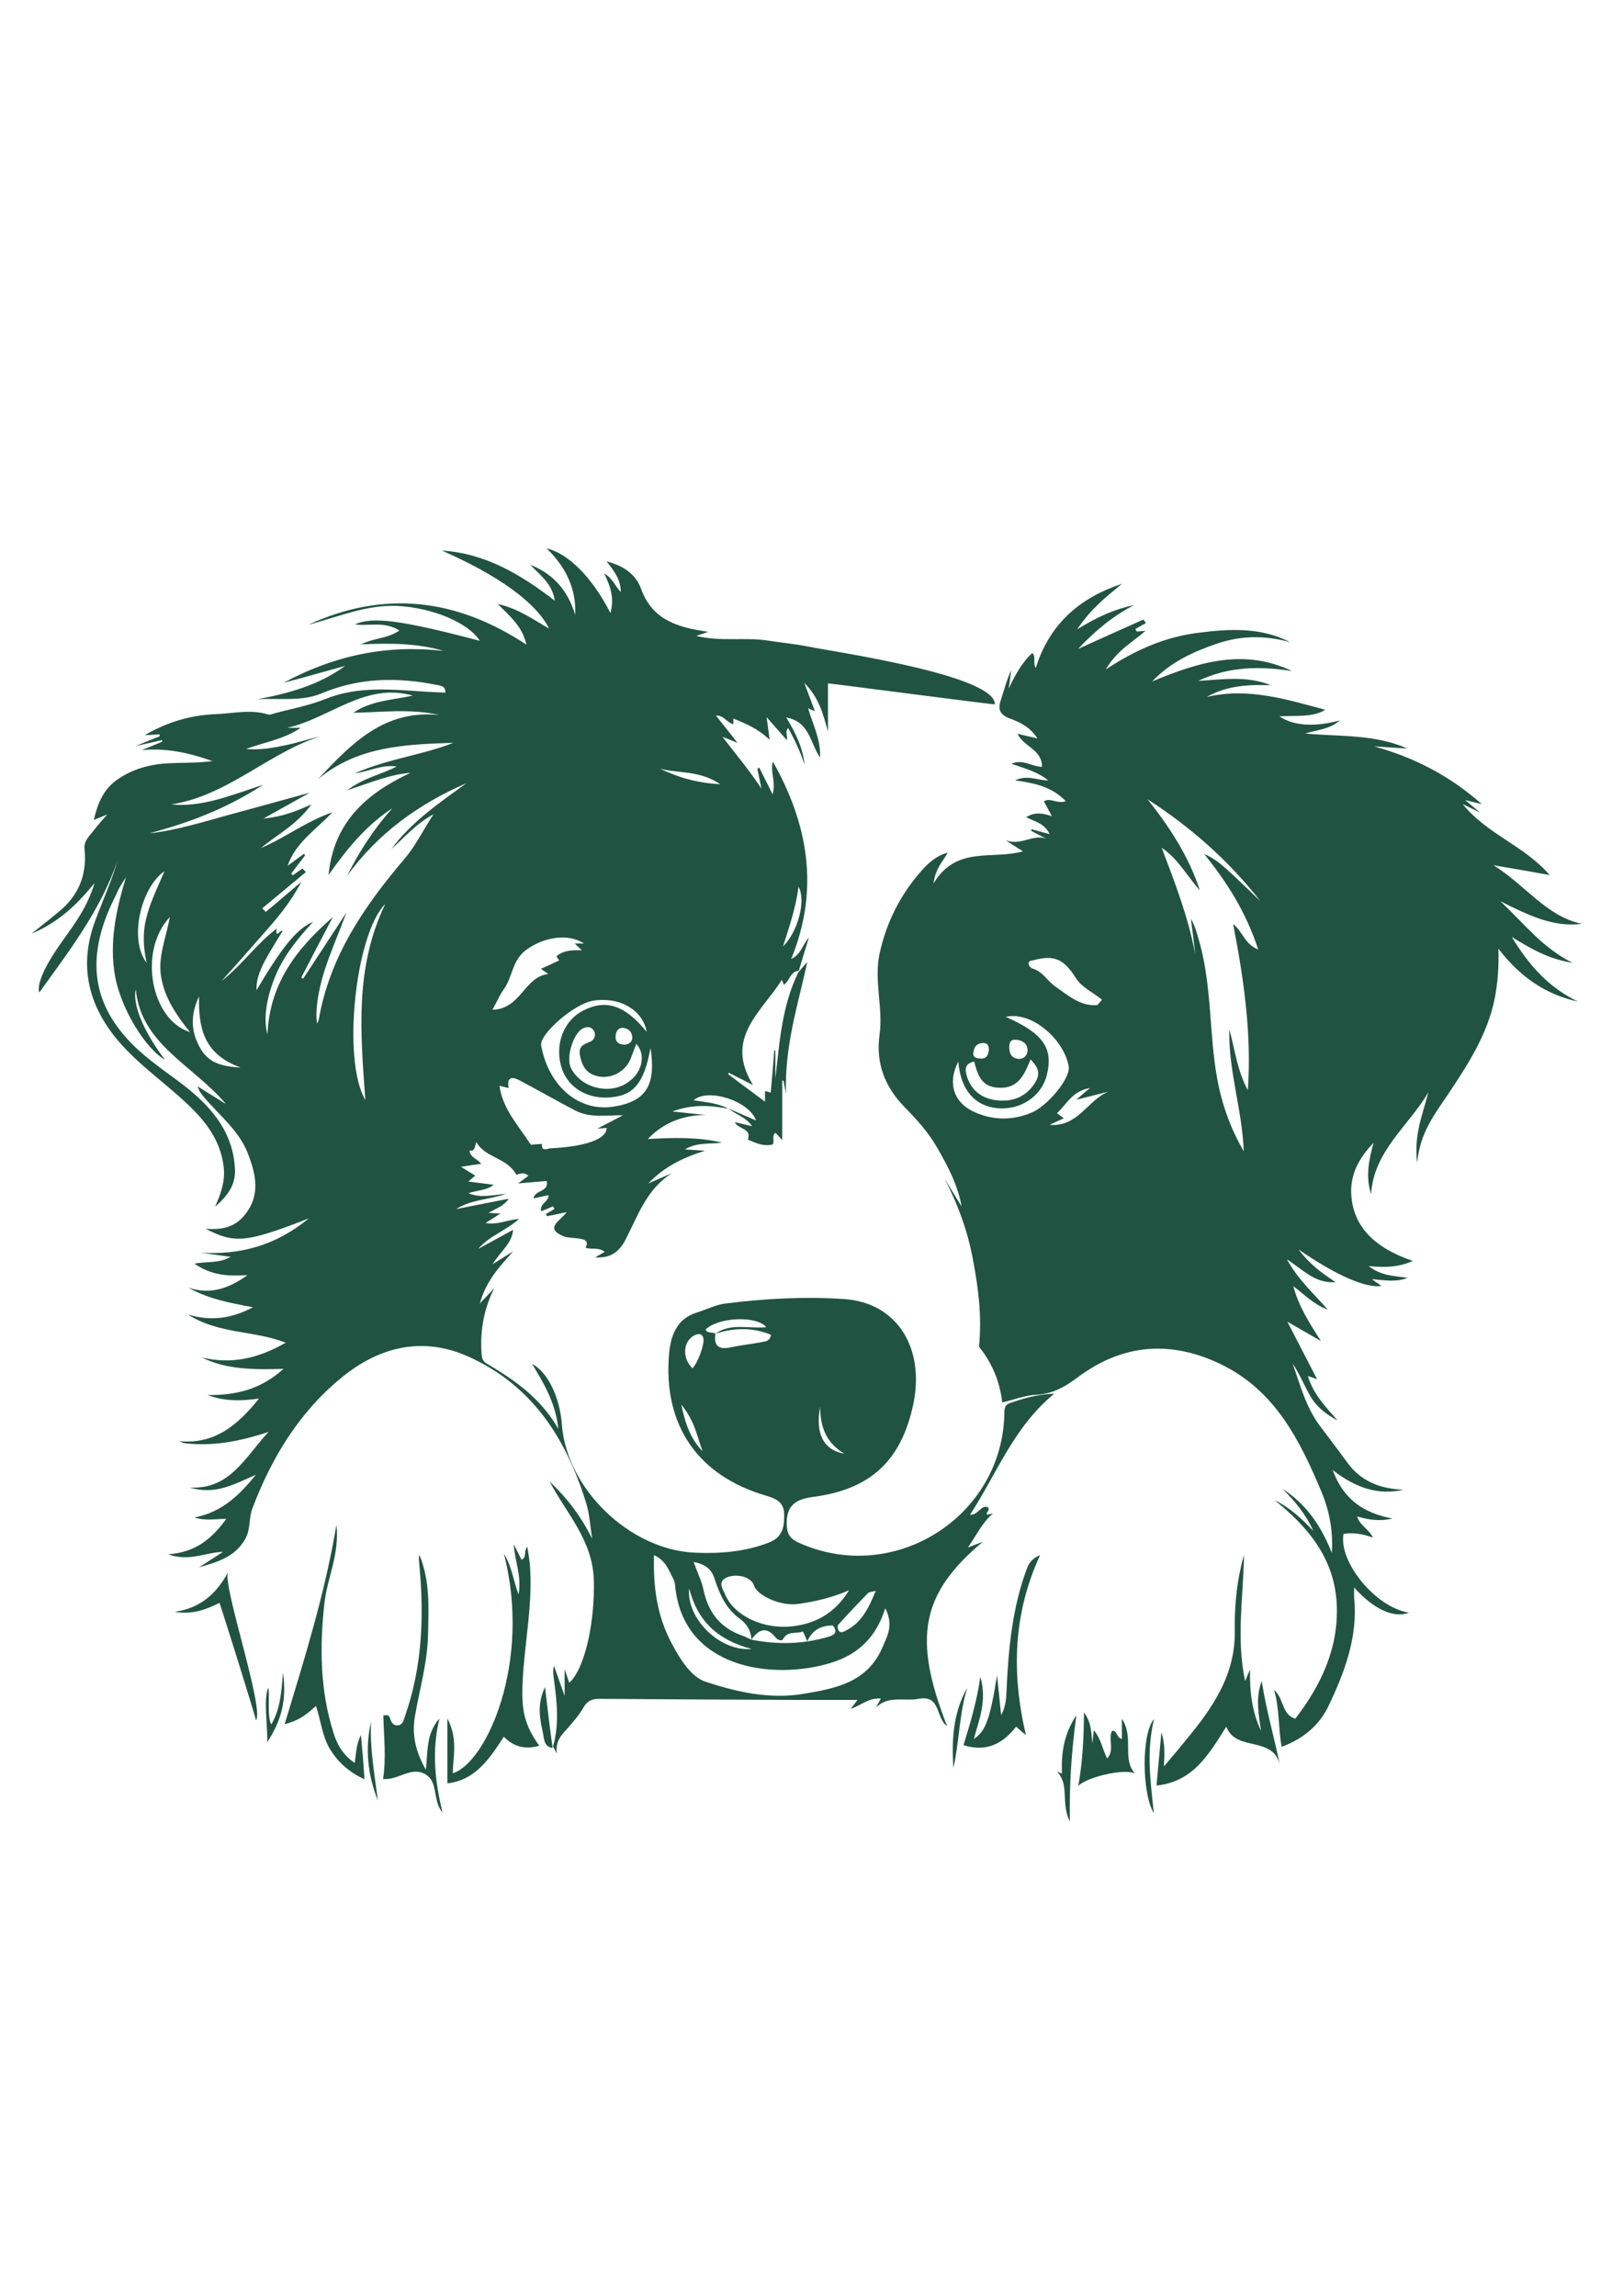 <?xml version="1.0" encoding="utf-8"?>
<!-- Generator: Adobe Illustrator 24.2.3, SVG Export Plug-In . SVG Version: 6.00 Build 0)  -->
<svg version="1.1" id="Layer_1" xmlns="http://www.w3.org/2000/svg" xmlns:xlink="http://www.w3.org/1999/xlink" x="0px" y="0px"
	 viewBox="0 0 595.3 841.9" style="enable-background:new 0 0 595.3 841.9; fill: #215342;" xml:space="preserve">
<g>
	<path d="M292.8,356.6c0.9-1.1,1.9-2.2,3.3-3.8c-3.4,15.8-8.4,30.7-7.8,48.4c-0.5-2.8-0.7-3.9-0.9-4.9c-0.2,0-0.3,0-0.5,0.1
		c0,7,0,14,0,21.7c-1.1-1.2-1.8-2-2.5-2.7c-1.5,1.3-0.1,2.8-1,4.3c-3.1,0.8-6-0.4-9.1-1.8c1.5-4.2-3.4-3.6-4.8-6.4
		c2.2,0.5,4,1,6.4,1.5c-2.5-3.5-6.1-4.3-8.7-6.5c3.3,1.5,6.7,2.9,10.1,4.4c-2.4-7.1-17.7-12.1-22.9-7.4c4.4,0.7,8.9,1,12.8,3.1
		c-6.5-1.2-13-1.8-20.6,1c4.9,0.5,8.6,0.9,12.3,1.3c-8.4,0-15.5,2.8-21.3,8.8c9.1-0.5,18.2-0.8,27.2,1.3c-4.2,0.7-8.7-0.3-13.6,2.5
		c2.6,0.2,4.4,0.3,7.4,0.5c-8.7,2.7-15.3,6.2-20.8,12c2.9-1.3,5.8-2.5,8.7-3.8c-9.3,5.8-12.5,15.6-17.1,24.5
		c-2.2,4.2-5.3,6.8-11.1,6.4c1.4-0.8,2.3-1.3,3.5-2c-2.2-1.8-4.7-0.8-7-1.5c1.3-2.7-0.5-3.1-2.5-3.4c-1.8-0.3-3.8-0.2-5.5-0.8
		c-7.3-3-1.4-5.6,1.1-8.9c-2.9,0.6-5,1.1-7.2,1.5c-0.2-0.3-0.3-0.5-0.5-0.8c1.1-0.6,2.1-1.2,3.2-1.9c-0.2-0.3-0.4-0.6-0.6-0.9
		c-1.4,0.6-2.7,1.2-4.3,1.8c-0.7-2.9,2.8-3.4,2.7-5.9c-1.8,0.4-3.6,0.7-5.5,1.2c0.4-3.2,5.8-2.3,4.8-6.4c-3.2,0.3-6.4,0.5-10.5,0.9
		c1.8-1.3,2.7-2,3.8-2.8c-1.9-1.8-4-0.3-4.4-0.4c-3.6-6.5-11.3-6-14.7-12c-0.6,1.9-0.6,3.6-2.5,3.1c0.3,2.7,2.9,3,4.3,4.9
		c-2.3,0.3-4.4,0.6-7.4,1.1c2.1,1.3,3.5,2.2,5.2,3.2c-0.8,0.7-1.3,1.2-2.5,2.2c3.4,0.4,6.1,0.8,9.3,1.2c-2.7,2.1-5.9,1.9-9.3,3.1
		c4.6,1.8,8.4,0.7,13.8,0.2c-6.5,2.3-12.3,1.9-18.3,5.6c7.2-1.4,13-2.6,19.3-3.8c-1.9,2.8-4.6,3.5-7.4,5.2c1.5,0.1,2.5,0.1,4.4,0.2
		c-2.2,1.4-3.6,2.3-5.5,3.5c4.3,0.8,7.7-1.1,12.3-1.5c-4.9,4.4-10.8,6.1-15,11c4.6-2.5,8.6-4.7,12.8-7c-0.4,5-4.4,7.6-7.5,12.6
		c3.4-2.1,5.4-3.4,7.5-4.7c-4.7,5.4-9.8,10.5-12.2,19.1c2.4-2.5,3.9-4.1,5.3-5.6c-3.8,7.5-5.2,15.4-4.7,23.6c0.1,1.5,0.2,3,1.7,3.9
		c10,6,19.7,12.3,26.5,24.1c-1.1-9.9-5.4-16.7-9.6-23.8c5.7,2.9,10.2,12.3,10.9,22.3c1.8,23.6,25,45.9,48.8,46.9
		c9.2,0.4,18.3-0.3,27.1-3.7c5.4-2.1,5.7-6.2,5.6-10.7c-0.1-4.2-3.2-5.5-6.6-6.5c-25-7.3-37.8-25.8-35.6-51.9
		c0.6-6.7,2.7-13,10.3-15.3c3.5-1.1,7-2.9,10.6-3.3c14.4-1.8,29-2.6,43.4-1.6c19.3,1.3,29.6,17.9,25.3,38.5
		c-4.4,20.8-15.7,31.4-37.1,34.1c-6.8,0.9-9.7,3.8-9.3,10.7c0.2,3.2,1.6,4.8,4.3,6c34.9,15.9,75.1-9.5,75.5-47.8
		c0-1.9,0.5-2.9,2.4-3.5c4.8-1.6,9.6-3.1,15.9-3.3c-14.9,12.2-21,29.2-30.9,44.4c3.2,0.1,3.9-3.7,6.5-2.8c1.1,1.1-0.8,1.8-0.3,2.8
		c0.5-0.1,1-0.2,2.2-0.5c-4.2,3.7-6.1,8.2-9.2,12.5c1.9-0.7,3.4-1.3,5.5-2.1c-22.7,19-25.8,35.3-13.1,67.6
		c-4.2-2.8-2.2-11.6-10.5-10c-5.2,1-11-1.4-15.6,3.2c0.5-0.9,1-1.9,1.8-3.3c-4.3-0.4-7.1,2.4-11.1,3.8c1.1-1.4,1.7-2.2,2.5-3.3
		c-7.3,0-14.4,0-21.4,0c-24.4-0.1-48.8-0.2-73.3-0.4c-2.8,0-4.4,0.8-5.8,3.2c-1.6,2.8-3.8,5.3-5.9,7.7c-2.1,2.3-4.4,4.5-3.9,9.2
		c-0.8-1.6-1-2.1-1.3-2.6c0,0-0.1,0.1-0.1,0.1c2.4-8.1,1.5-16.3,0.4-24.5c-0.2-1.7-0.5-3.3,0-5.2c1.1,3.2,2.3,6.4,3.9,11
		c0-3.7,0-5.8,0-9.8c1,2.9,1.3,3.9,1.7,5c6-5.4,9.5-23.3,9-37.9c-0.5-14.5-10.1-24.3-16.2-35.9c6.4,6,11.6,12.9,15.6,21
		c-0.7-4.4-0.9-8.9-2.2-13.1c-7.3-23.6-19.8-43.3-43.4-53.8c-17-7.5-32.7-3.3-46.2,7.7c-15.6,12.7-25.9,29.6-32.9,48.3
		c-1.3,3.5-0.5,7.2-2.5,10.9c-3.9,6.9-10.4,8.5-17,10.5c2.9-1.9,5.9-3.8,8.8-5.7c-6.5,0.2-12.4,3.7-20.1,0.9c9.9-0.7,16-5.6,21.3-13
		c-4.1,0-7.5,0.8-11.7-0.5c10.4-2,16.7-8.5,22.6-15.7c-7.7,3.4-15.1,7.6-24.2,4.7c14.5,0.8,20-10.8,28.8-20.4
		c-10.8,3.6-20.5,5.3-30.4,4.2c-0.8-0.1-1.5-0.4-2.4-0.8c13.1,1.3,21.6-6,29.3-15.6c-6.2,0.8-12,1.2-18.9-1.3
		c10.7,0.1,19.5-2.1,27.9-9.6c-11.1,0.3-20.9,0.3-30-4.2c10.7,2.6,20.5,0.5,30.8-5.4c-11.8-4.6-24.5-3.1-35.8-10.3
		c8.7,2.5,16,1.4,23.8-2.7c-8.6-1.6-16.5-3.1-23.7-7.2c7.7,2.6,14.5,0.6,21.7-4.6c-7.2,0.5-13.3,0.1-19.5-4.2c4.8-0.9,9,0,13.3-2.5
		c-4.2-0.6-7.6-1-11-1.5c14.2,0.8,27.1-2.3,39.7-12.6c-22.8,8.9-27.2,9.4-37.9,3.8c6.1,0.5,10.5-0.6,14-4.6
		c6.4-7.5,4.5-15.4,1.4-23.3c-3.2-8-10-13.4-15.5-19.8c-1.1-1.3-2.2-2.5-2.8-4.5c2.9,1.8,5.8,3.6,10.4,6.5
		c-12.4-14.6-31.1-21.8-33.1-42.1c-1.3,5.7,3.1,15.9,10.7,25.8c-6.9-3.8-16.1-18.4-18.3-30.7c-2.2-12.3,0.4-24.2,4-36.2
		c-0.8,1.2-1.6,2.5-2.3,3.7c-0.7,1.3-1.3,2.7-2,4.1c-8.9,18.1-9.9,35.3,4.7,51.4c5.5,6.1,12.1,10.6,18.7,15.5
		c10.9,8.1,20.4,17.8,20.9,32.8c0.1,5-2.3,9.1-7.3,13.3c2.4-5.3,3.6-9.5,3.2-14c-1.1-11.6-8.4-19.3-16.5-26.5
		c-9.5-8.4-20-15.7-26.9-26.6c-7.5-11.8-8.7-24.4-3.9-37.4c2.8-7.6,6.2-15,8.5-22.9c-6.3,18.7-18.2,34-28.9,48.9
		c-0.9-2.9,1.6-9.3,8.5-18.9c4.4-6.2,9.1-12.3,11.8-21.3c-6.8,8.4-13.5,14.5-23.1,18.6c4.3-3.5,7.9-6.2,11.3-9.2
		c6.5-5.9,9-13.3,8.1-21.9c-0.3-3,1.9-4.8,3.5-6.9c1.2-1.6,2.6-3.1,4.8-5.7c-2.3,0.9-3.3,1.4-4.9,2c1.5-6.3,3.6-11.4,8.9-15
		c5.2-3.5,10.9-5.2,17-5.7c5.8-0.4,11.7-0.1,17.6-0.9c-8.4-3-16.9-4.9-25.9-4c2.5-1,5-2.1,7.5-3.1c0-0.2-0.1-0.4-0.1-0.6
		c-2.6,0.6-5.1,1.2-9.7,2.2c4.2-1.7,6.6-2.7,8.9-3.6c0-0.2-0.1-0.5-0.1-0.7c-1.5,0.1-3,0.2-5.4,0.3c8.6-5,17-7.3,25.8-7.7
		c6.4-0.2,12.9-1.9,19.4,0.1c0.6,0.2,1.4-0.1,2-0.3c6.3-1.7,12.9-2.9,18.9-5.3c12.3-5,24.9-3.5,37.5-2.7c2.2,0.1,4.4,0.2,6.7,0.3
		c0-2.5-1.7-2.5-3.1-2.8c-14.4-2.9-28.4-2.8-42.4,3.1c-7.2,3-15.5,1.7-23.4,2.1c11.3-2.1,22.4-5.1,32.1-12.2c-3.5,1-7,1.9-10.5,2.9
		c-3.5,1-7.1,2-12.1,3.3c19.3-10.4,38.4-14,58.7-11.7c-9.5-2.8-19.2-2.9-30.3-2.4c5.2-2.5,9.9-2.1,14.1-5.1
		c-5.6-3.5-11.2-1.5-16.3-2.2c6.3-3,17-1.6,45.8,6c-4.1-6.5-17-12.1-30.2-12.8c-11.5-0.5-21.9,4.1-32.7,6.9
		c27.5-12.6,53.9-9.9,80,7.3c-1.6-6.9-6-10.3-10.5-14.9c7.6,1.7,12.8,5.6,18.8,9c-4.7-9.5-18.6-19.5-39.3-28.6
		c15.9,1,29,8.8,41.4,18.4c-0.9-6.2-5.1-9.1-9-13.2c9,3.6,13.9,9.9,16.5,18.4c0.4-9.9-3.6-17.7-10.5-24.4
		c7.9,1.8,16.8,10.7,23.4,23.7c1.5-5.3,0.1-9.7-2.3-14.5c3.1,1.7,3.9,4.5,6.1,6.8c0-4.5-2.3-7.6-5.2-11.2c6.3,1.5,10.8,4.9,12.6,9.9
		c4.1,11.6,13.5,14.3,24.7,15.9c-1.7,0.6-2.7,0.9-4.4,1.5c9.1,2.2,17.8,0.4,26.2,1.7c4.9,0.8,9.9,1.2,14.8,2.2
		c10,2,68.8,10.5,68.5,21.2c-0.9,0.1-60.2-7.7-61.2-7.7c0,5.5,0,10.9,0,17.6c-1.9-6.6-3.2-12.2-8.7-17.8c1.7,4.5,2.7,7.2,3.9,10.4
		c-1.1-0.5-1.7-0.7-2.5-1.1c1.6,5.8,4.7,11.2,4.4,18.1c-3.7-5.4-3.8-13.1-12.4-14.7c3.5,5.8,6.1,11.2,6.7,17.3
		c-1.5-4.6-3.5-9-6-13.4c-1.4,1.4,0,2.8-0.5,4.4c-2.2-2.5-4.4-5-7.4-8.4c0.4,3.2,0.7,5,1.1,8.3c-4.4-4.2-8.7-5.9-13.3-7.8
		c0,0.6,0,1.3,0,2.1c-2.4-0.6-3.4-3.3-6.4-3.2c2.6,3.2,4.9,6.2,7.9,10c-2.5-1-4-1.6-5.5-2.2c4.9,6.4,9.9,12.3,14.3,19
		c-0.5-2.4-1-4.9-1.5-7.3c0.2-0.1,0.4-0.2,0.7-0.4c1.5,3,3,6,4.9,9.8c1.3-4.7-1-8.3,0.1-12c12.9,22.9,17.2,46.8,6.7,72.4
		c3.7-1.8,4-5,6.5-7.9c-1.4,4.7-2.6,8.4-3.7,12.2c-3.2,0.2-3.3,3.8-5.5,5.1c-0.2-0.6-0.5-1.1-0.7-1.8c-7.4,11.8-21.3,21.3-10.6,38.6
		c-3.8-1.9-6.3-3.2-8.9-4.5c-0.1,0.2-0.1,0.3-0.2,0.5c4.3,3.3,8.7,6.5,13.5,10.1c0-1.7,0-2.7,0-3.9c0.8,0.2,1.5,0.4,2.1,0.6
		c0.5-5.3,0.9-10.4,1.3-15.5c0.1,0,0.3,0,0.4,0c0,3.4,0,6.9,0,10.3C285.9,382.7,286.7,369.1,292.8,356.6z M262.4,489.1
		c5.7-4.1,12.3-1.7,18.7-2.4c-3.8-4.4-17.9-3.6-22.3,0.9C259.6,489.2,261.4,488.3,262.4,489.1c-0.6,4.3,1,6,5.6,5
		c3.7-0.8,7.6-1.2,11.3-1.9c1.4-0.3,3.1-0.3,3.5-2.7C276,486.7,269.2,486.9,262.4,489.1z M275.6,601.3c9.6,1.9,19,1.7,28.4-1.1
		c2.6-0.8,3.1-2,1.5-4.1c-4.1,0-7.4,1.4-9.4,5.8c-0.7-1.7-1.1-2.6-1.6-3.6c-2.5,1-5.6-0.4-7.3,2.8c-0.4,0.8-2,0.4-2.7-0.6
		C281.1,596.3,278.3,597.5,275.6,601.3c-0.1-3.4-1.8-5.9-4.4-7.8c-5.1-3.7-7.3-9.1-9.2-14.8c-1.1-3.4-3.5-5.1-7.6-5.9
		c1.4,3.8,3,7.1,3.7,10.5c1.8,8.3,6.4,13.9,14.4,16.6C273.6,600.3,274.6,600.9,275.6,601.3z M143.6,311.3
		c7.4-10,17.6-16.9,27.5-24.1c-17.5,7.6-32.5,18.4-43.8,34c4.5-9,9.9-17.3,16.6-24.8c-9.5,6.2-16.6,14.8-23.4,24.5
		c1.9-19.6,14.1-30,30.1-37.5c-7.6,0.6-14.4,3.5-23.2,6.4c6.2-4.7,12.1-5.6,18.1-8.7c-5.6-0.8-9.6,1.7-15.4,2.5
		c12.7-5.5,24.9-6.7,36.2-11.2c-17.6,0.6-35.2,1.2-49.7,13.4c12.1-12.9,24.2-25.7,44.6-23.6c-10.8-2.4-21.2-1-31.6-0.8
		c6.5-4.5,14.5-4.7,21.8-6.3c-17.5-5-30.4,8.3-46,11.8c1.3,0,2.6,0,4.9,0c-6.3,4.3-12.9,5.1-20.1,7.8c5.7,0.4,10.1-0.5,14.5-1.4
		c4.4-0.9,8.7-2.3,13.1-3.4C98.5,276,83.6,291.8,62.8,295c11.3,1.1,21.5-3.2,33.7-7.2c-14,9.1-27.6,14-41.7,17.8
		c9.9-1.1,19.4-4.1,28.9-6.7c9.4-2.6,18.8-5.1,29.9-8.2c-6.3,3.5-10.9,6.1-17,9.5c7-0.7,11.8-2.6,17.6-5.2
		c-5.4,7.5-12.6,11.1-18.5,16c8.8-3.7,16.4-9.7,26.2-13.1c-6.2,6.6-13.5,11.1-16.4,19.6c2-1.5,4-2.9,6-4.4c0.1,0.2,0.3,0.4,0.4,0.6
		c-1.7,2.2-3.4,4.4-5.1,6.7c0.2,0.2,0.4,0.4,0.6,0.6c1.2-0.8,2.3-1.7,3.5-2.5c0.4,0.4,0.9,0.9,1.3,1.3c-5.3,4.4-10.7,8.9-16,13.3
		c0.4,0.4,0.8,0.9,1.3,1.3c4-3.3,7.9-6.7,13-11c-4.2,8.1-9.2,13.7-14.2,19.4c-5,5.7-10,11.4-15.1,17c7.4-5.7,12.7-13.5,20.3-19.3
		c-0.7,4.3,1.6-0.1,2.1,1c-2.1,3.5-4.3,6.9-6.2,10.4c-2.5,4.6-3.5,8.2-3.3,11.2c9.3-15.7,14.8-22.6,20.7-25
		c-5.6,6.1-10.3,11.9-13.4,18.9c-3.5,8.1-5,16.3-3.3,22.3c0.8-18.2,10.1-30.9,24-43c-4.4,8.3-8,15.2-11.6,22.2
		c0.2,0.1,0.5,0.3,0.7,0.4c4.9-7.5,9.9-15.1,15.9-24.3c-3.1,8.2-5.8,14.4-7.9,20.8c-2.8,8.6-3.6,15.9-2.9,20
		c0.2-0.5,0.5-0.9,0.6-1.4c4-23.2,16.7-41.7,31.6-59.2c3.9-4.6,6.6-10.2,10.5-16.2C152.3,302.3,148.3,307.2,143.6,311.3z
		 M324.7,589.8c-3.5,11.1-10.3,17-19.9,20c-21.2,6.5-54.5,2.3-57.2-28.6c-0.1-1-0.5-2-1-2.9c-1.5-2.9-2.6-6.1-6.7-8
		c-0.4,11.9,1.2,22.7,6.7,32.8c3,5.6,7,12,12.4,13.7c11.3,3.7,23.2,6.4,35.5,4.4c11.9-2,23.5-4.1,29.1-16.9
		C325.4,600.1,327.9,596,324.7,589.8z M198.8,419.5c-0.3,3,2,1.7,3.1,1.6c12.9-0.6,20.7-3.4,20.6-7.5c-0.9,0.1-1.8,0.2-3.4,0.3
		c3.6-1.9,6.4-3.3,9.4-4.9c-6-0.1-11.9,1.1-17.4-1.7c-6.9-3.6-13.7-7.5-20.7-11.2c-2.9-1.5-4.6-0.8-3.8,2.9
		c-1.4-0.3-2.6-0.6-3.4-0.8c1.2,8.6,7,14.6,11.5,21.6C195.7,419.7,197.1,419.6,198.8,419.5z M311.4,583.2c-6,2.6-12.2,4.1-18.6,5
		c-6.1,0.9-15-2.8-16.3-6.9c-0.9-2.8-5.9-4.4-9.7-2.9c-3.9,1.6-1.6,4.4-0.8,6.4c3.4,7.9,14.2,12.8,24.6,11.6
		C299.7,595.4,306.6,591.1,311.4,583.2z M237.2,378.4c-1.4-8-9.9-13-19.7-11.4c-6.9,1.1-19.8,12.3-19,16.5c2.8,15,14,24.4,26.7,22.3
		c11.8-1.9,15.5-7.8,13.4-21.5c-2.4,13.3-6.4,17.8-15.8,18.2c-8.4,0.3-15.2-4.4-17.1-11.9c-2.1-8.2,1.3-16.5,8.2-20
		C222.3,366.3,229.2,368.6,237.2,378.4z M180.6,370.3c10.5-0.2,11.6-12.1,20.5-13.1c-1.2-0.9-1.8-1.3-2.7-1.9
		c2.5-1.1,4.6-2.1,6.7-3.1c-0.4-0.6-0.8-1.1-1-1.5c2.7-2.3,5.9-2.3,9.3-2.2c-0.9-0.9-1.6-1.5-2.6-2.5c1.5,0,2.3,0,3.4,0
		c-6.1-4-15-2.1-21,2.2c-5.5,3.9-5.1,10.2-8.5,14.7C183.3,364.9,182.3,367.3,180.6,370.3z M233.4,382.8c-0.7,1.9-1.4,3.5-2,5.2
		c-2,5.5-8.5,8.5-13.9,6.1c-3.1-1.3-4.2-4-4.8-7.2c-0.5-3.1,1.2-3.9,3.6-4.8c1.6-0.6,2.5-2.4,1.5-4.1c-1-1.7-2.7-1.6-4.3-0.7
		c-3.4,2.1-5.8,10.5-4.2,14.1c3.6,7.8,15,10.5,21.7,5C235.6,393,236.9,386.6,233.4,382.8z M141.3,331.5c-11,11.1-15.9,57.3-7.3,71.9
		C132.2,378.4,130.1,354.9,141.3,331.5z M62.3,336.3c-11.7,12.4-7,37.7,7.4,42.2c-4.9-6.1-9.1-12.2-10.5-19.7
		C57.7,351.3,60.8,344.4,62.3,336.3z M88.3,391.5c-13.9-5-15.5-15-15.3-26.1c-3.2,6.8-3.1,13.1,0.7,19.4
		C76.6,389.6,81,391.1,88.3,391.5z M53.8,353.1c-1.6-7.2-1.3-12.8,0.3-18.1c1.5-5.2,4-10.2,6.2-15.5
		C51.6,325.6,47.2,344.6,53.8,353.1z M321.2,583.4c-1.5,0.4-2.4,0.4-2.8,0.8c-3.7,3.8-7.4,7.7-11,11.7c-0.3,0.4-0.1,1.7,0.3,2.2
		c0.7,0.9,1.7,0.3,2.5-0.1C316,595.1,318.6,589.8,321.2,583.4z M252.8,582.5c-1.2,10.8,11.1,23.3,22.9,22.2
		C263,601.4,255.7,594.2,252.8,582.5z M254,501.8c1.9-1.9,4.5-8.9,4-11c-0.5-1.9-1.8-1.8-3.3-1.1C250.5,491.9,250.1,498,254,501.8z
		 M242.1,281.9c6.5,3.1,13.2,5.2,22.1,5.7C256.5,282.4,248.9,283.7,242.1,281.9z M287.2,347.1c5.5-5.4,8.5-16.9,5.7-21.9
		C291.9,332.8,289.6,339.6,287.2,347.1z M249.9,515.1c1.5,7.4,3.6,12.8,7.8,17.1C255.7,526.9,254.8,521,249.9,515.1z M300.8,515.9
		c-1.8,10,1.3,15.9,8.9,17.2C303.4,529.3,300.9,524,300.8,515.9z M228.3,376.9c-2.1,0.2-2.5,2-2.5,3.5c0,2,1.6,2.7,3.4,2.7
		c1.7-0.1,2.9-1.3,2.7-2.9C231.7,378.2,230.4,377.1,228.3,376.9z"/>
	<path d="M473.9,246.1c-11.8-1.9-23.3-1.7-34.4,3.6c8.9-0.5,17.9-2,26.6,1.6c-8.1-0.3-16.1,0.1-23.5,4.3c15.1-3.6,29.4,0.9,43.5,4.7
		c-4.7,2.9-10.7,2-16.8,2.4c5.1,3.5,12.9,4,22.1,1.5c-3.4,3.1-7.5,3.3-12.7,4.8c13.3,1.2,25.5,0.2,37.5,5.5
		c-4.6-0.3-8.4-0.5-12.2-0.8c14.3,4,27.3,10.4,39.5,21.2c-2.5-0.6-3.6-0.9-6.1-1.5c2,1.7,3,2.5,5.5,4.6c-3-1.5-4.3-2.1-6.4-3.1
		c9,11.1,22.6,15.2,31.9,26c-6.7-1.2-12.8-2.3-20.6-3.6c12,7.5,19.3,18.7,32.4,21.5c-10.4,1.3-19.3-3-29.9-8.3
		c9,8.4,15.2,16.9,26.5,22.6c-9.1-1.5-15.1-5.1-22.3-9.5c6.6,10.9,14,18.8,24.3,23.7c-12-2.6-21.4-9.2-29.2-19.4
		c0.2,6.5-0.2,12.5-1.4,18.5c-2.7,13.1-9.8,24-17,34.8c-4.9,7.3-10.4,14.2-11.4,25.2c-1.3-10.3,2.1-17.9,4.1-25.8
		c-7.2,12.3-20,21.4-21,37.3c-2.1-6.4-0.8-12.6,0.9-18.8c-5.4,5.6-8.9,12-8.1,19.9c1,10.9,8.5,18.7,22.5,23.4
		c-5,2.3-10,2.5-16.2,1.9c4.8,3.7,9.5,3.6,14.3,4.3c-4.2,1.7-8.2,0.9-13.1,0.5c1.7,1.2,2.6,1.9,3.5,2.5c-5.8,0.8-16.5-3.8-30.4-13.4
		c3.9,5.2,8.1,8.4,13.6,12c-7.6,0.5-11.6-4.3-17.9-8.4c4.4,7.9,9.9,12.5,15,18.5c-5.4-2.1-8.7-5.7-12.6-8.6
		c1.8,7,5.5,12.9,10.1,20.1c-4.7-2.7-7.9-4.6-12.3-7.1c4,7.7,7.3,14.2,10.9,21.1c-1.2-0.4-2.2-0.8-3.4-1.2c2,6.7,6.6,11.4,10.9,16.3
		c-4.2-2.2-7.8-5-10.1-9.1c-2.2-3.9-3.9-8.1-6.4-11.8c2.8,7.9,4.9,16.1,10.1,23c3.3,4.4,6.6,8.7,9.8,13.1
		c5.1,7.2,12.3,9.9,20.8,10.2c-9.5,2.2-17.7-0.8-26-7.2c4,10.7,11.1,15.7,22,17.8c-5.1,1.1-8.9,0.4-13-0.8c0.9,3.3,4.1,4.4,5.8,7.8
		c-4-1.5-7.3-1.9-10.8-1.4c-1.9,10.2,11.7,27,24,28.9c-5.5,2.1-12.8-1.1-20.1-9.2c0,1.6-0.1,2.8,0,3.9c1.4,14.2-3.5,27.1-9.4,39.5
		c-3.4,7.1-9.3,12.1-17.2,15c-1.3-6.9-0.7-13.9-2.8-20.9c3.7,3.1,2.7,9,7.8,10.6c9.5-12.4,16-26,15.2-42.2
		c-0.9-16.6-10.4-28-22.7-37.9c5.6,2.7,9.9,6.8,14.1,11.2c-2.7-6-6.7-10.9-11.3-15.4c8.8,5.6,14.3,13.8,18.1,23.5
		c0.5-7.7-0.8-15.2-3.7-22.2c-8-19.1-17.1-37.4-37-47c-18.4-8.9-36.1-7.5-52.5,4.8c-4.7,3.5-9.2,6.1-15.3,6.4
		c-4.1,0.2-8,1.8-12.4,2.8c-0.9-8.3-4.3-15.3-8.5-20.4c1.1-11.6-0.3-21.7-2.2-31.8c-1.9-10.5-5.5-20.3-10.4-29.8
		c2.1,3.4,4.1,6.8,6.2,10.1c-1.4-7.9-5.1-14.8-9-21.6c-3.2-5.6-7.5-10.3-12-14.9c-7.2-7.4-10.5-16.1-9.1-26.3
		c1.4-10-2.1-19.9,0-29.8c2.5-11.6,7.8-22,15.6-30.7c2-2.3,5.3-5.4,9.4-6.4c-1.6,3.1-4.4,5.4-5.2,11.3c8.4-14,21.5-8.6,32.8-11.8
		c-2.2-1.4-3.8-2.4-6.4-4.1c5.6,2.3,10-2.4,15-0.5c-1.9-1-3.7-1.9-5.6-2.9c0.1-0.2,0.1-0.4,0.2-0.6c2,0.6,4,1.1,6.6,1.8
		c-1.8-3.9-5.4-4.6-8.6-6.2c3.1-2,6.1-1.5,9.4-0.4c-1-1.9-1.9-3.6-2.9-5.4c2.3-1.6,4.9,1.1,8-0.1c-4.9-5.1-11-6.6-18.6-7.6
		c4.6-2.2,8,0,12.2,0c-4.3-3.4-8.8-4.4-13.5-6.1c4.2-1.9,7.4,1.1,11.2,1.1c0-6.4-6.7-7.3-9-12.1c2.4,0.6,4.9,1.1,7.3,1.7
		c-2.5-4-6.2-5.9-10.1-7.3c-3.6-1.4-4.5-3.2-3.3-6.8c1.2-3.6,2.1-7.3,3.8-10.9c-0.3,2.2-0.6,4.5-0.9,6.7c2.3-4.8,4.7-9.4,8.6-13
		c1.6,1.4,0.1,3.3,1.3,5.5c5.1-16.4,16.3-25.8,31.6-30.9c-5.5,4.6-11.2,8.9-16.4,16.7c7.6-4.7,14-7.5,20.9-8.9
		c-7.6,3.9-14.1,9.2-20.6,16.1c8.6-3.9,16.3-7.4,24-10.8c0.3,0.4,0.6,0.9,0.9,1.3c-1.3,0.7-2.6,1.5-3.9,2.2c0.2,0.3,0.4,0.6,0.6,0.9
		c0.9-0.1,1.8-0.1,3.2-0.3c-4.8,4.3-10.4,7-14.6,14.2c11.4-7.5,22-11.9,33.6-13.4c11.6-1.5,23.1-2.2,34,3.4
		c-9-2.5-17.8-2.5-26.7,0.5c-8.8,3-17,6.7-23.9,13.9C439.8,242.7,456.4,237.7,473.9,246.1z M456.2,422.2
		c-0.6-15.5-5.7-29.7-5.3-44.7c2.1,7.5,2.9,15.2,6.8,22.3c1.4-20.4-1.4-40.4-5.4-60.9c3.5,2.6,4.1,7.3,9.2,9.3
		c-4.5-13.8-11.5-24.7-19.8-35c4.4,1.8,7.6,5,10.9,8c3.3,3.1,6.5,6.2,9.7,9.3c-11.6-14.9-25.6-27.2-41.4-37.4
		c8.1,10.2,15.1,20.9,19.2,33.4c-4.7-5.2-8-11.6-14-15.6c4.9,12.9,9.8,25.6,12.3,39.1c-0.5-4.4-1-8.7-1.6-13.1
		c1.7,2.9,2.4,6.1,3.3,9.1c4.4,16.2,3.4,33,6.3,49.3C448.1,404.7,451.2,413.6,456.2,422.2z M368.9,372.9c13.6,6,17.5,11.4,15.1,21.2
		c-1.9,7.9-9.6,13.1-18.2,12.3c-8.4-0.8-13.5-6.9-14.3-17.1c-4.1,7.9-1.7,15.2,6.1,18.6c6.8,3,13.8,3,20.6,0.2
		c6-2.4,14.5-12.7,13.8-17C390.3,381.2,378.4,370.7,368.9,372.9z M402.5,368.6c0.6-0.7,1.1-1.3,1.7-2c-3.2-2.6-7.4-4.5-9.5-7.8
		c-4.3-6.8-7.7-8.8-15.5-6.7c-0.9,0.2-2.1,0.2-1.9,1.5c0.1,0.6,0.8,1.4,1.5,1.6c3.7,1.1,5.4,4.6,8.3,6.6
		C391.8,365,396.2,369.1,402.5,368.6z M357.3,389.3c-2.4,0.5-3.4,1.7-3,4c1.2,5.9,5.2,9.3,10.6,10.1c5.9,0.9,11.4-0.8,14.9-6.6
		c2-3.3,0.8-5.6-1.8-8.3c-2.3,5.6-4.4,10.8-11.8,10.4C359.9,398.6,358.6,394.1,357.3,389.3z M399.8,399c-6.6,1.1-8.5,6-12.1,9.2
		c0.7,0.6,1.4,1.1,2.5,1.9c-1.8,0.8-3.1,1.4-5.2,2.4c10.5,0.9,14-9.3,21.7-12.2c-3.7,0.9-7.4,1.9-11.9,3
		C396.6,401.7,397.8,400.6,399.8,399z M370.2,383.9c-0.1,2.6,1,4.2,3.3,4.4c2,0.2,3.4-1.3,3.4-3.2c-0.1-2.4-1.8-3.6-4.2-3.8
		C370.6,381.1,370.2,382.4,370.2,383.9z M362.7,384.8c0-1.5-0.6-2.4-2.3-2.3c-2.4,0.2-3.2,1.7-3.4,3.7c-0.2,1.8,1.6,1.9,2.7,2
		C361.9,388.3,362.6,386.8,362.7,384.8z"/>
	<path d="M456.3,570.2c-0.3,16-2.9,30.6,0.4,46.3c0.8-1.9,1.1-2.6,1.8-4.3c-0.2,8.4,0.8,15.6,4,22.5c-0.8-6-2.1-12.1,0.3-18.2
		c1.6,10.5,4.6,20.7,6.8,31.4c-2.2-11.8-16.2-5.1-19.8-14.7c-6.6,10.5-12.3,20.2-25.6,21.6c0.6-6.4,1.1-12.5,1.8-19.6
		c1.3,4.4,1.2,7.7,0.9,12.6c3.5-4.1,6.1-7.2,8.6-10.3c9.5-11.5,17.7-23.6,17.4-39.5c-0.1-7.9,0.5-15.8,2.3-23.5
		C455.4,573.4,455.7,572.4,456.3,570.2z"/>
	<path d="M184.8,636.9c-5.3,8.1-10.4,15.9-20.7,17.1c0-7.3,0-14.6,0-23.8c4,7.7,2,14,2,20.1c12.4-3.9,29-41,18.7-80.6
		c3,4.9,3.4,9.7,5.4,15c1.2-6.7-1.3-11.9-1.8-18.4c1.3,2.5,2.1,4.1,2.9,5.7c2.1-1,0.6-2.9,2.1-4.8c0.4,2.4,0.7,4.2,0.9,6
		c1.3,14.6-1.9,28.9-2.6,43.4c-0.5,10,0.4,15.7,6.1,23.6C192.9,641.6,188.6,640.8,184.8,636.9z"/>
	<path d="M162.3,664.7c-3.9-4.8-1.3-11.5-6.6-14.2c-5.1-2.7-9.6,2.4-15.2,1.9c1.2-7.6,0.3-15.4,0.1-23.3c1-0.1,1.9-0.5,2.4,0.9
		c0.5,1.5,1.2,3,3.1,2.7c1.8-0.3,2-2.2,2.5-3.5c6.3-18,7-36.6,5.2-55.4c-0.1-1.2-0.3-2.4,0-3.6c4,9.4,3.4,19.4,3.2,29.3
		c-0.2,10.2-3.1,19.9-4.8,29.9c-1.1,6.4,0,12.6,4,19.6c0.8-7,0-13.1,5-18.8C158.3,642.1,159.5,652.9,162.3,664.7z"/>
	<path d="M133.7,652.5c-5.9-2.7-9.8-6.4-12.7-11.1c-2.8-4.7-3.3-10.3-5.1-15.8c-3,2.7-5.7,5.2-11.5,6.7c7.4-24.4,14.7-47.6,19-73.1
		c1.2,10.9-3.4,19.5-4.4,28.7c-1.8,16.1-1.6,32,3.3,47.5c1.3,4.3,3.5,8.2,7.8,11.1c0.6-3.6,0.5-6.9,2.3-10.2
		C132.9,641.7,133.3,646.6,133.7,652.5z"/>
	<path d="M376.3,636.3c-1.6-1.3-2.5-2.1-3.6-3.1c-4.9,6.3-10.9,9.4-19.3,6.8c2.4-7.9,4.8-15.6,6.2-25.1c2.5,8.9-0.5,15.7-2.4,22.8
		c4.3-2.8,5.9-7.1,8.5-23.3c0.6,5.5,1,9.6,1.5,14.6c1.8-3.4,1.9-6.4,2-9.4c0.7-15.1,2.1-30.1,7.5-44.5c0.9-2.4,2.4-3.8,4.8-4.8
		C371.7,591.5,370.9,613.3,376.3,636.3z"/>
	<path d="M416.3,650.4c-3.2-1.9-16.9,0.9-20.8,4.5c1.6-8.8,2-17.4,2.1-26.9c2.9,3.9,2.6,7.7,3.1,11.3c0.1-1.5,0.3-2.9,0.5-4.8
		c2.7,3.2,3.1,6.9,4.9,10.4c2.9-3.2,0.2-7.2,1.8-10.2c2.1,0,1.5,2.6,3.6,3c0-2.1,0-4.2,0-7.4C416.1,637.3,411.4,644.9,416.3,650.4z"
		/>
	<path d="M394.8,629c-1.8,13.4-2.6,25.3-2.4,39c-3.4-6.9,0-13.5-4.7-18.3c0.5,0.2,1,0.4,1.8,0.7C389.3,643.3,389.9,636.5,394.8,629z
		"/>
	<path d="M93.9,630.9c-0.2-1.4-12.6-41.1-13.4-43.1c-4.8,2.4-9.8,4.4-16.4,3.3c9.6-1.4,15.3-6.8,19.5-14.4
		C81.7,581.7,97,626.5,93.9,630.9z"/>
	<path d="M423.2,664.9c-4.4-7.3-4.6-29.2,0.1-34.5C420.4,642.3,422,653.2,423.2,664.9z"/>
	<path d="M349.7,648.3c-0.7-10.2-0.1-20.3,5.1-29.4C351.8,628.5,351.9,638.6,349.7,648.3z"/>
	<path d="M202.7,641c-3.1-0.4-3.1-3-3.5-5.2c-1.1-5.2-2.4-10.5,0.7-17.1C200.9,627,201.7,634.1,202.7,641
		C202.6,641.1,202.7,641,202.7,641z"/>
	<path d="M99.5,632.4c3.3-5.7,3.7-11.6,4.3-19c1.4,9.9-0.5,17.5-5.8,25.5c0.3-5.3-1.5-15.6,0.4-20C99,621.3,97.9,629.8,99.5,632.4z"
		/>
	<path d="M136.1,631.4c-0.5,9.8,1.3,19.3,2.5,28.9C134.9,651,133.8,641.3,136.1,631.4z"/>
</g>
</svg>
